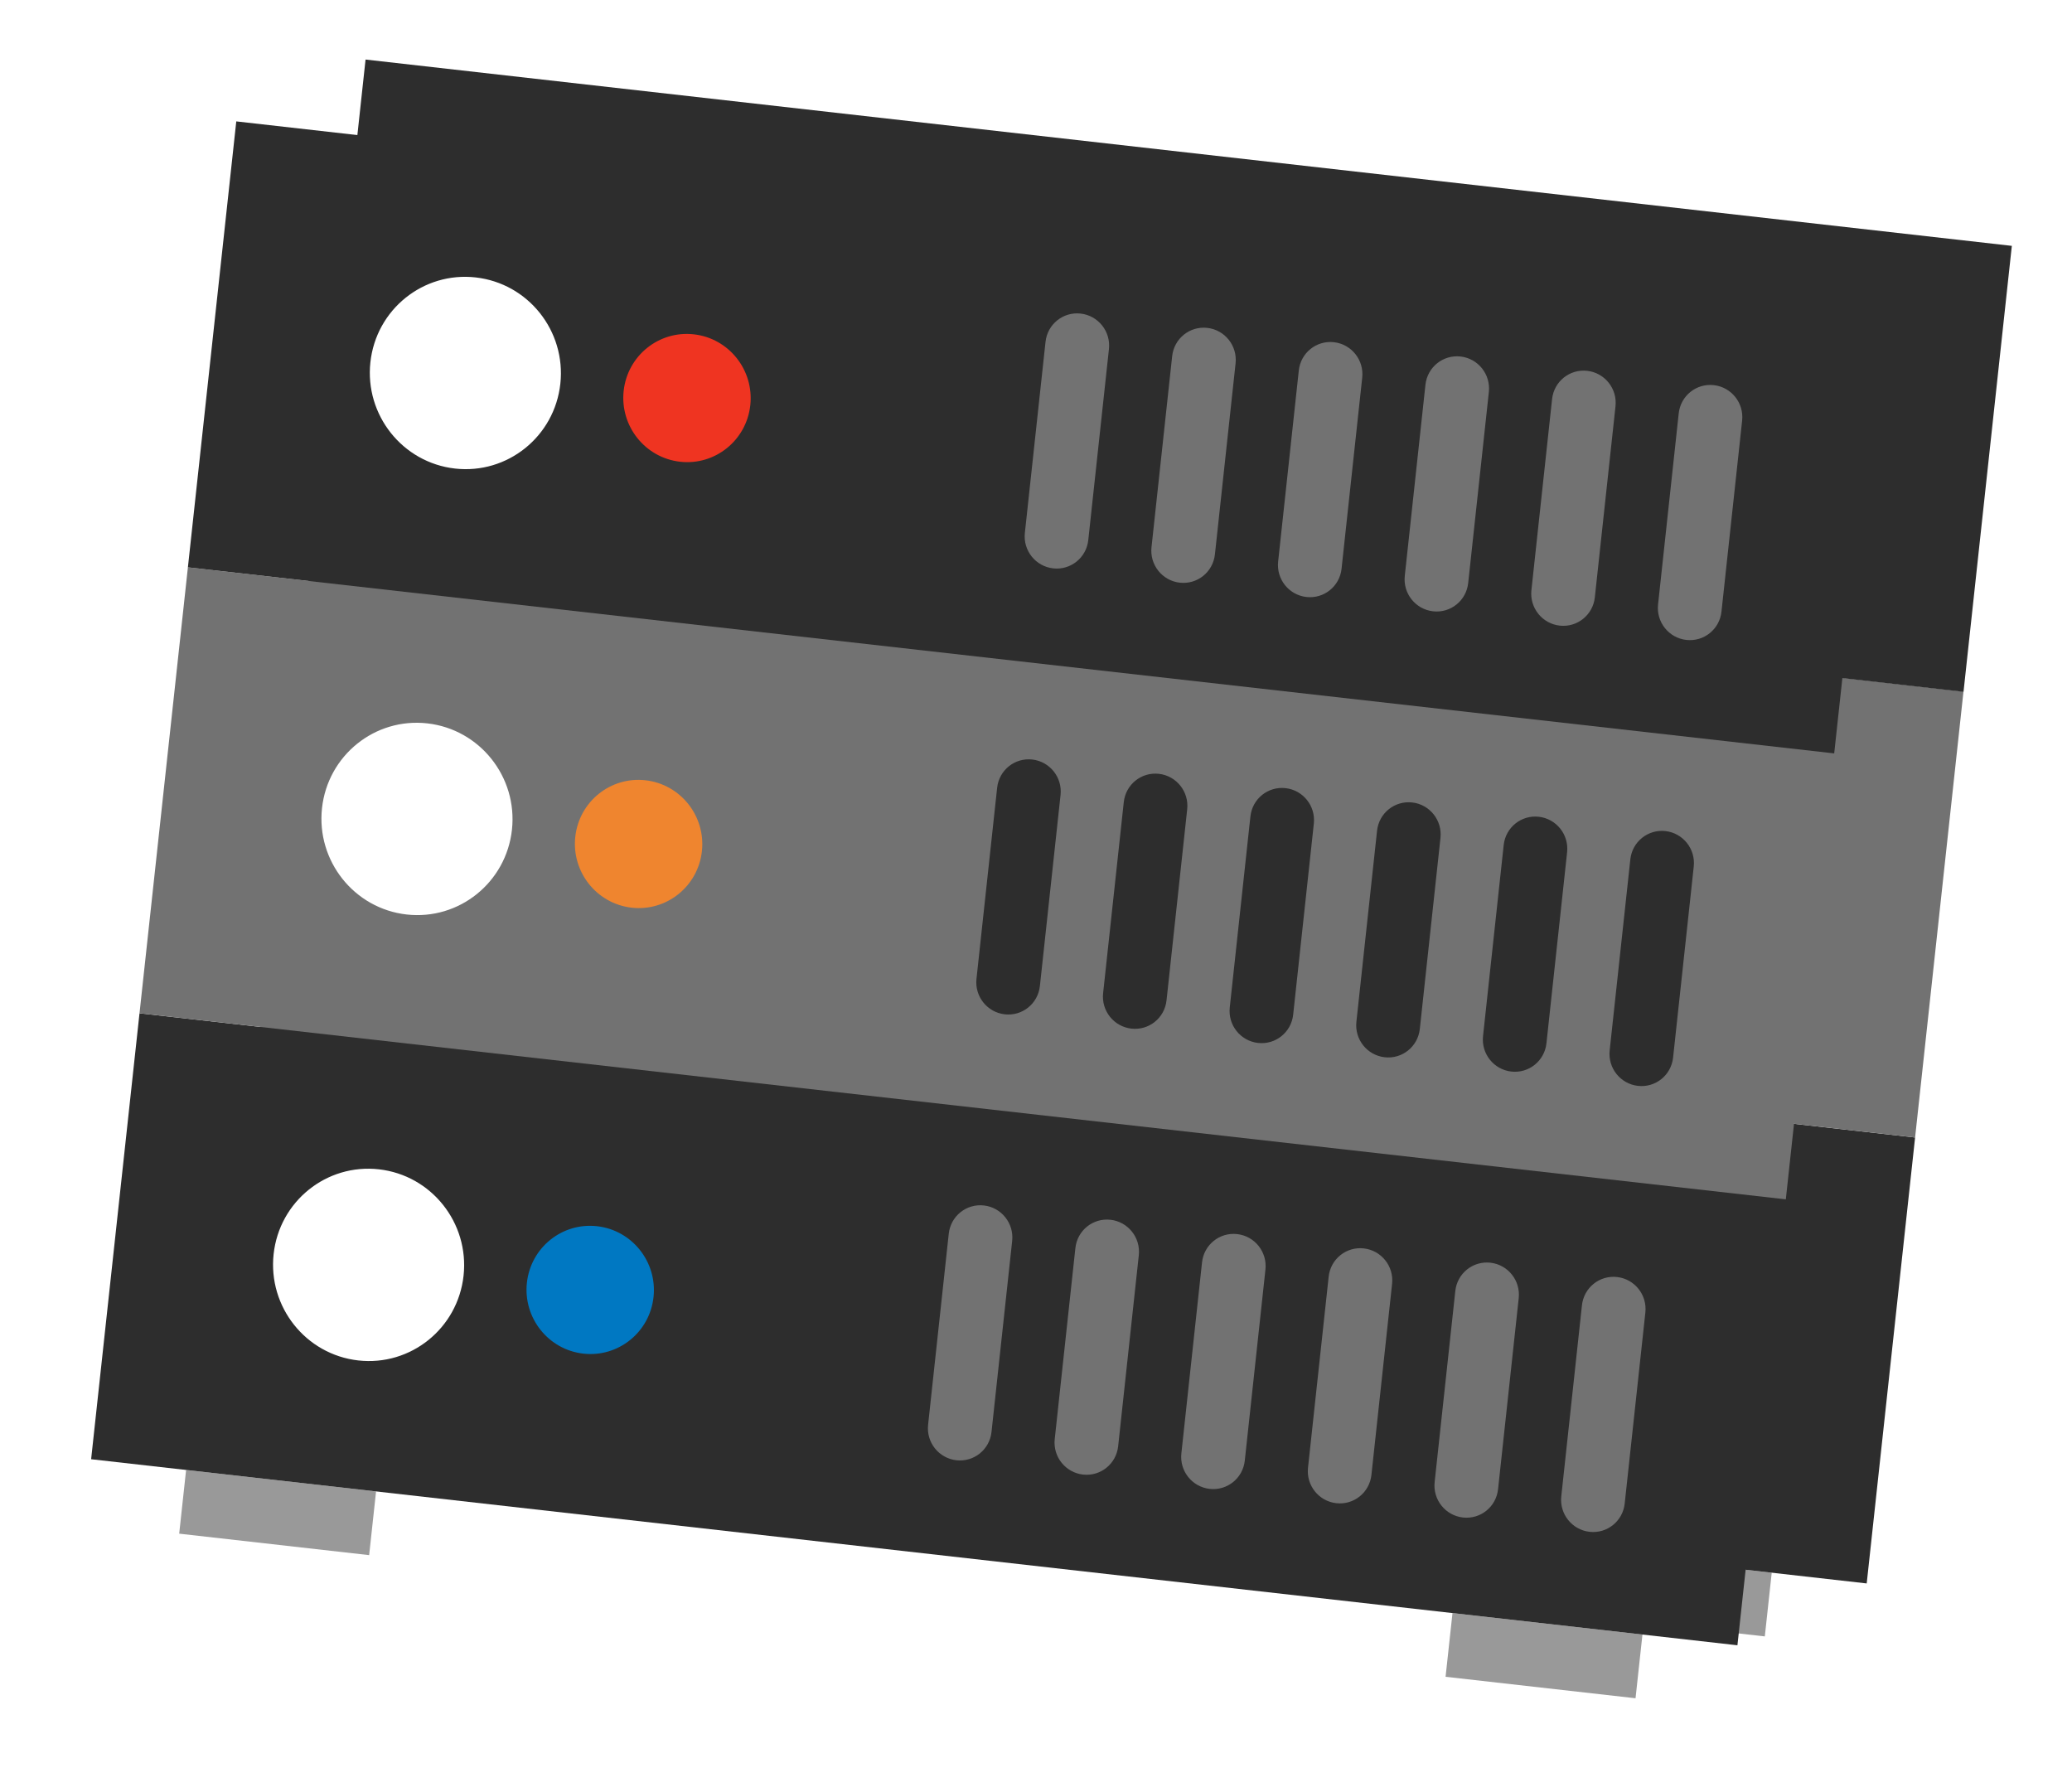 <svg width="348" height="301" viewBox="0 0 348 301" fill="none" xmlns="http://www.w3.org/2000/svg">
<g filter="url(#filter0_d_1_275)">
<path d="M292.568 254.121L260.664 250.516L259.503 261.215L291.407 264.82L292.568 254.121Z" fill="#999999"/>
<path d="M316.647 181.032L40.144 149.785L32.017 224.677L308.52 255.924L316.647 181.032Z" fill="#2D2D2D"/>
<path d="M324.773 106.14L48.27 74.893L40.144 149.785L316.647 181.032L324.773 106.14Z" fill="#727272"/>
<path d="M332.895 31.29L56.397 0L48.282 74.894L324.78 106.184L332.895 31.29Z" fill="#2D2D2D"/>
</g>
<g filter="url(#filter1_d_1_275)">
<path d="M58.161 240.472L26.257 236.866L25.096 247.565L57 251.171L58.161 240.472Z" fill="#999999"/>
<path d="M270.856 264.508L238.951 260.903L237.79 271.601L269.695 275.207L270.856 264.508Z" fill="#999999"/>
<path d="M294.934 191.418L18.431 160.171L10.305 235.063L286.808 266.311L294.934 191.418Z" fill="#2D2D2D"/>
<path d="M55.165 218.473C63.975 219.469 71.897 213.091 72.859 204.228C73.821 195.365 67.458 187.372 58.648 186.377C49.838 185.381 41.916 191.759 40.955 200.622C39.993 209.486 46.355 217.478 55.165 218.473Z" fill="white"/>
<path d="M266.598 204.465C263.653 204.131 261.014 206.252 260.694 209.21L257.223 241.302C256.903 244.26 259.025 246.921 261.97 247.255C264.915 247.589 267.554 245.468 267.874 242.51L271.345 210.418C271.665 207.46 269.543 204.799 266.598 204.465Z" fill="#727272"/>
<path d="M245.329 202.061C242.384 201.727 239.745 203.848 239.425 206.806L235.954 238.899C235.634 241.856 237.756 244.517 240.701 244.851C243.646 245.185 246.285 243.064 246.604 240.106L250.075 208.014C250.395 205.056 248.273 202.395 245.329 202.061Z" fill="#727272"/>
<path d="M224.059 199.658C221.114 199.324 218.475 201.445 218.155 204.403L214.684 236.495C214.365 239.453 216.486 242.114 219.431 242.448C222.376 242.781 225.015 240.66 225.335 237.703L228.806 205.61C229.126 202.652 227.004 199.992 224.059 199.658Z" fill="#727272"/>
<path d="M202.79 197.254C199.845 196.92 197.206 199.041 196.886 201.999L193.415 234.091C193.095 237.049 195.217 239.71 198.162 240.044C201.107 240.378 203.746 238.257 204.066 235.299L207.536 203.207C207.856 200.249 205.735 197.588 202.79 197.254Z" fill="#727272"/>
<path d="M181.52 194.85C178.575 194.516 175.936 196.637 175.616 199.595L172.145 231.688C171.826 234.645 173.947 237.306 176.892 237.64C179.837 237.974 182.476 235.853 182.796 232.895L186.267 200.803C186.587 197.845 184.465 195.184 181.52 194.85Z" fill="#727272"/>
<path d="M160.251 192.447C157.306 192.113 154.667 194.234 154.347 197.192L150.876 229.284C150.556 232.242 152.678 234.903 155.623 235.236C158.568 235.57 161.207 233.449 161.527 230.492L164.998 198.399C165.317 195.441 163.196 192.781 160.251 192.447Z" fill="#727272"/>
<path d="M303.061 116.526L26.558 85.279L18.431 160.171L294.934 191.418L303.061 116.526Z" fill="#727272"/>
<path d="M63.292 143.581C72.102 144.576 80.024 138.198 80.986 129.335C81.947 120.472 75.585 112.48 66.775 111.484C57.965 110.489 50.043 116.866 49.081 125.73C48.12 134.593 54.482 142.585 63.292 143.581Z" fill="white"/>
<path d="M274.725 129.573C271.78 129.239 269.141 131.36 268.821 134.318L265.35 166.41C265.03 169.368 267.152 172.029 270.097 172.363C273.042 172.696 275.681 170.575 276.001 167.618L279.472 135.525C279.791 132.567 277.67 129.907 274.725 129.573Z" fill="#2D2D2D"/>
<path d="M253.455 127.169C250.51 126.835 247.871 128.956 247.551 131.914L244.081 164.006C243.761 166.964 245.882 169.625 248.827 169.959C251.772 170.293 254.411 168.172 254.731 165.214L258.202 133.122C258.522 130.164 256.4 127.503 253.455 127.169Z" fill="#2D2D2D"/>
<path d="M232.186 124.766C229.241 124.432 226.602 126.553 226.282 129.511L222.811 161.603C222.491 164.561 224.613 167.222 227.558 167.556C230.503 167.89 233.142 165.769 233.462 162.811L236.933 130.718C237.252 127.761 235.131 125.1 232.186 124.766Z" fill="#2D2D2D"/>
<path d="M210.916 122.362C207.971 122.028 205.332 124.149 205.012 127.107L201.542 159.2C201.222 162.157 203.343 164.818 206.288 165.152C209.233 165.486 211.872 163.365 212.192 160.407L215.663 128.315C215.983 125.357 213.861 122.696 210.916 122.362Z" fill="#2D2D2D"/>
<path d="M189.647 119.958C186.702 119.624 184.063 121.745 183.743 124.703L180.272 156.796C179.952 159.753 182.074 162.414 185.019 162.748C187.964 163.082 190.603 160.961 190.923 158.003L194.394 125.911C194.714 122.953 192.592 120.292 189.647 119.958Z" fill="#2D2D2D"/>
<path d="M168.377 117.555C165.432 117.221 162.793 119.342 162.474 122.3L159.003 154.392C158.683 157.35 160.805 160.011 163.749 160.345C166.694 160.679 169.333 158.558 169.653 155.6L173.124 123.507C173.444 120.55 171.322 117.889 168.377 117.555Z" fill="#2D2D2D"/>
<path d="M311.187 41.634L34.684 10.387L26.558 85.279L303.061 116.526L311.187 41.634Z" fill="#2D2D2D"/>
<path d="M71.419 68.689C80.229 69.684 88.15 63.306 89.112 54.443C90.074 45.58 83.712 37.587 74.901 36.592C66.091 35.596 58.17 41.974 57.208 50.837C56.246 59.701 62.609 67.693 71.419 68.689Z" fill="white"/>
<path d="M282.851 54.681C279.906 54.347 277.267 56.468 276.947 59.426L273.477 91.518C273.157 94.476 275.278 97.137 278.223 97.471C281.168 97.805 283.807 95.684 284.127 92.726L287.598 60.633C287.918 57.676 285.796 55.015 282.851 54.681Z" fill="#727272"/>
<path d="M261.582 52.277C258.637 51.943 255.998 54.064 255.678 57.022L252.207 89.114C251.887 92.072 254.009 94.733 256.954 95.067C259.899 95.401 262.538 93.28 262.858 90.322L266.329 58.23C266.649 55.272 264.527 52.611 261.582 52.277Z" fill="#727272"/>
<path d="M240.312 49.873C237.368 49.539 234.729 51.66 234.409 54.618L230.938 86.711C230.618 89.668 232.74 92.329 235.685 92.663C238.629 92.997 241.268 90.876 241.588 87.918L245.059 55.826C245.379 52.868 243.257 50.207 240.312 49.873Z" fill="#727272"/>
<path d="M219.043 47.47C216.098 47.136 213.459 49.257 213.139 52.215L209.668 84.307C209.348 87.265 211.47 89.926 214.415 90.26C217.36 90.594 219.999 88.473 220.319 85.515L223.79 53.422C224.11 50.465 221.988 47.804 219.043 47.47Z" fill="#727272"/>
<path d="M197.773 45.066C194.829 44.732 192.19 46.853 191.87 49.811L188.399 81.903C188.079 84.861 190.201 87.522 193.146 87.856C196.09 88.19 198.729 86.069 199.049 83.111L202.52 51.019C202.84 48.061 200.718 45.4 197.773 45.066Z" fill="#727272"/>
<path d="M176.504 42.663C173.559 42.329 170.92 44.45 170.6 47.408L167.129 79.5C166.809 82.458 168.931 85.118 171.876 85.452C174.821 85.786 177.46 83.665 177.78 80.707L181.251 48.615C181.571 45.657 179.449 42.996 176.504 42.663Z" fill="#727272"/>
<path d="M92.968 217.33C98.841 217.994 104.122 213.742 104.763 207.833C105.404 201.924 101.163 196.596 95.289 195.932C89.416 195.269 84.135 199.521 83.494 205.429C82.853 211.338 87.094 216.666 92.968 217.33Z" fill="#0078C2"/>
<path d="M101.094 142.438C106.968 143.101 112.249 138.849 112.89 132.941C113.531 127.032 109.289 121.704 103.416 121.04C97.543 120.376 92.261 124.628 91.62 130.537C90.979 136.446 95.221 141.774 101.094 142.438Z" fill="#EF852F"/>
<path d="M109.221 67.545C115.094 68.209 120.375 63.957 121.016 58.048C121.658 52.139 117.416 46.811 111.543 46.148C105.669 45.484 100.388 49.736 99.747 55.645C99.106 61.553 103.347 66.882 109.221 67.545Z" fill="#EF3421"/>
</g>
<defs>
<filter id="filter0_d_1_275" x="27.017" y="0" width="320.878" height="284.82" filterUnits="userSpaceOnUse" color-interpolation-filters="sRGB">
<feFlood flood-opacity="0" result="BackgroundImageFix"/>
<feColorMatrix in="SourceAlpha" type="matrix" values="0 0 0 0 0 0 0 0 0 0 0 0 0 0 0 0 0 0 127 0" result="hardAlpha"/>
<feOffset dx="5" dy="10"/>
<feGaussianBlur stdDeviation="5"/>
<feComposite in2="hardAlpha" operator="out"/>
<feColorMatrix type="matrix" values="0 0 0 0 0 0 0 0 0 0 0 0 0 0 0 0 0 0 0.08 0"/>
<feBlend mode="normal" in2="BackgroundImageFix" result="effect1_dropShadow_1_275"/>
<feBlend mode="normal" in="SourceGraphic" in2="effect1_dropShadow_1_275" result="shape"/>
</filter>
<filter id="filter1_d_1_275" x="0.305" y="5.387" width="330.883" height="294.82" filterUnits="userSpaceOnUse" color-interpolation-filters="sRGB">
<feFlood flood-opacity="0" result="BackgroundImageFix"/>
<feColorMatrix in="SourceAlpha" type="matrix" values="0 0 0 0 0 0 0 0 0 0 0 0 0 0 0 0 0 0 127 0" result="hardAlpha"/>
<feOffset dx="5" dy="10"/>
<feGaussianBlur stdDeviation="7.5"/>
<feComposite in2="hardAlpha" operator="out"/>
<feColorMatrix type="matrix" values="0 0 0 0 0 0 0 0 0 0 0 0 0 0 0 0 0 0 0.3 0"/>
<feBlend mode="normal" in2="BackgroundImageFix" result="effect1_dropShadow_1_275"/>
<feBlend mode="normal" in="SourceGraphic" in2="effect1_dropShadow_1_275" result="shape"/>
</filter>
</defs>
</svg>
